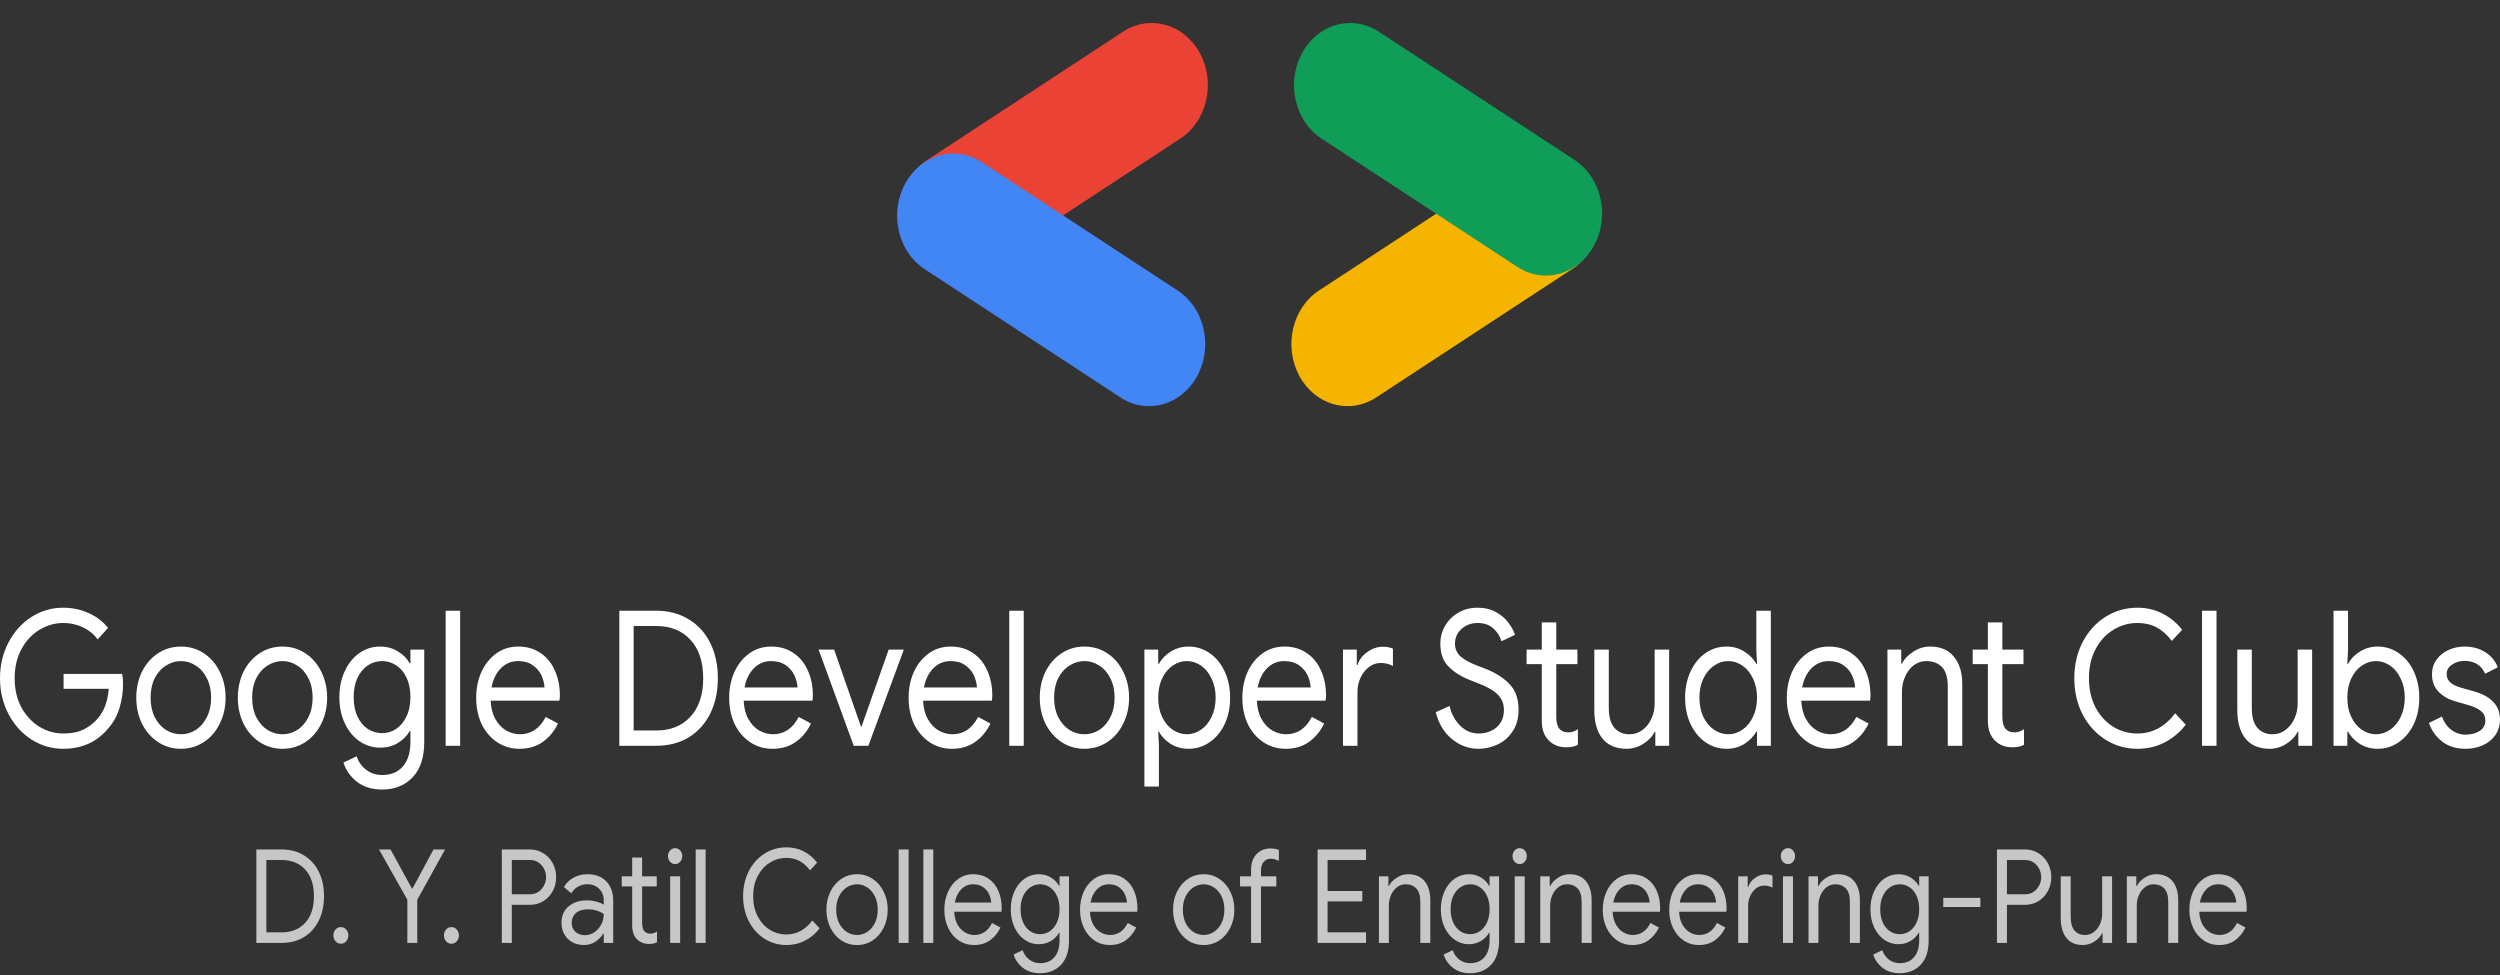 <svg width="364" height="142" viewBox="0 0 364 142" fill="none" xmlns="http://www.w3.org/2000/svg">
<rect x="0" y="0" width="364" height="142" fill="#333333" stroke="none"/>
<path d="M9.207 109.024C7.536 109.024 5.997 108.575 4.591 107.678C3.185 106.781 2.068 105.545 1.241 103.971C0.414 102.396 0 100.657 0 98.753C0 96.849 0.414 95.11 1.241 93.535C2.068 91.96 3.185 90.725 4.591 89.828C5.997 88.931 7.536 88.482 9.207 88.482C10.514 88.482 11.738 88.739 12.88 89.251C14.038 89.764 14.989 90.487 15.734 91.421L14.22 93.096C13.658 92.327 12.938 91.741 12.061 91.338C11.184 90.917 10.241 90.707 9.232 90.707C7.974 90.707 6.8 91.045 5.708 91.723C4.632 92.382 3.764 93.325 3.102 94.551C2.457 95.76 2.134 97.16 2.134 98.753C2.134 100.346 2.457 101.755 3.102 102.982C3.764 104.19 4.641 105.133 5.733 105.811C6.825 106.47 7.991 106.799 9.232 106.799C10.423 106.799 11.416 106.598 12.21 106.195C13.021 105.774 13.715 105.225 14.294 104.547C14.725 104.035 15.072 103.421 15.337 102.707C15.601 101.975 15.767 101.169 15.833 100.291H9.257V98.121H17.794C17.876 98.634 17.918 99.11 17.918 99.549C17.918 100.758 17.744 101.938 17.396 103.092C17.049 104.227 16.495 105.225 15.734 106.085C14.096 108.044 11.92 109.024 9.207 109.024ZM26.345 109.024C25.105 109.024 23.988 108.694 22.995 108.035C22.002 107.376 21.225 106.479 20.662 105.344C20.116 104.208 19.843 102.954 19.843 101.581C19.843 100.208 20.116 98.954 20.662 97.819C21.225 96.684 22.002 95.787 22.995 95.128C23.988 94.469 25.105 94.139 26.345 94.139C27.586 94.139 28.703 94.469 29.695 95.128C30.688 95.787 31.457 96.684 32.004 97.819C32.566 98.954 32.847 100.208 32.847 101.581C32.847 102.954 32.566 104.208 32.004 105.344C31.457 106.479 30.688 107.376 29.695 108.035C28.703 108.694 27.586 109.024 26.345 109.024ZM26.345 106.909C27.123 106.909 27.843 106.699 28.504 106.277C29.183 105.838 29.72 105.216 30.117 104.41C30.531 103.604 30.738 102.662 30.738 101.581C30.738 100.501 30.531 99.558 30.117 98.753C29.72 97.947 29.183 97.334 28.504 96.913C27.843 96.474 27.123 96.254 26.345 96.254C25.568 96.254 24.84 96.474 24.161 96.913C23.483 97.334 22.937 97.947 22.523 98.753C22.126 99.558 21.928 100.501 21.928 101.581C21.928 102.662 22.126 103.604 22.523 104.41C22.937 105.216 23.483 105.838 24.161 106.277C24.84 106.699 25.568 106.909 26.345 106.909ZM41.129 109.024C39.888 109.024 38.771 108.694 37.778 108.035C36.786 107.376 36.008 106.479 35.446 105.344C34.9 104.208 34.627 102.954 34.627 101.581C34.627 100.208 34.9 98.954 35.446 97.819C36.008 96.684 36.786 95.787 37.778 95.128C38.771 94.469 39.888 94.139 41.129 94.139C42.369 94.139 43.486 94.469 44.479 95.128C45.471 95.787 46.241 96.684 46.787 97.819C47.35 98.954 47.631 100.208 47.631 101.581C47.631 102.954 47.35 104.208 46.787 105.344C46.241 106.479 45.471 107.376 44.479 108.035C43.486 108.694 42.369 109.024 41.129 109.024ZM41.129 106.909C41.906 106.909 42.626 106.699 43.288 106.277C43.966 105.838 44.504 105.216 44.901 104.41C45.315 103.604 45.521 102.662 45.521 101.581C45.521 100.501 45.315 99.558 44.901 98.753C44.504 97.947 43.966 97.334 43.288 96.913C42.626 96.474 41.906 96.254 41.129 96.254C40.351 96.254 39.623 96.474 38.945 96.913C38.267 97.334 37.721 97.947 37.307 98.753C36.91 99.558 36.711 100.501 36.711 101.581C36.711 102.662 36.91 103.604 37.307 104.41C37.721 105.216 38.267 105.838 38.945 106.277C39.623 106.699 40.351 106.909 41.129 106.909ZM55.639 114.955C54.15 114.955 52.918 114.571 51.941 113.802C50.982 113.033 50.337 112.109 50.006 111.028L51.917 110.122C52.198 110.928 52.661 111.577 53.306 112.072C53.968 112.584 54.746 112.841 55.639 112.841C56.946 112.841 57.956 112.419 58.667 111.577C59.395 110.735 59.759 109.545 59.759 108.007V106.442H59.66C59.246 107.156 58.658 107.742 57.898 108.2C57.153 108.639 56.301 108.859 55.341 108.859C54.249 108.859 53.248 108.547 52.339 107.925C51.445 107.303 50.734 106.433 50.204 105.316C49.675 104.2 49.41 102.927 49.41 101.499C49.41 100.089 49.675 98.826 50.204 97.709C50.734 96.574 51.445 95.695 52.339 95.073C53.248 94.451 54.249 94.139 55.341 94.139C56.301 94.139 57.153 94.368 57.898 94.826C58.658 95.265 59.246 95.851 59.66 96.583H59.759V94.579H61.769V108.035C61.769 110.287 61.206 111.999 60.081 113.17C58.956 114.36 57.476 114.955 55.639 114.955ZM55.639 106.744C56.4 106.744 57.087 106.534 57.699 106.113C58.328 105.691 58.824 105.087 59.188 104.3C59.569 103.513 59.759 102.579 59.759 101.499C59.759 100.401 59.569 99.458 59.188 98.671C58.824 97.883 58.328 97.288 57.699 96.885C57.087 96.464 56.4 96.254 55.639 96.254C54.878 96.254 54.183 96.464 53.554 96.885C52.926 97.307 52.421 97.911 52.041 98.698C51.677 99.485 51.495 100.419 51.495 101.499C51.495 102.579 51.677 103.522 52.041 104.328C52.421 105.115 52.926 105.719 53.554 106.14C54.183 106.543 54.878 106.744 55.639 106.744ZM64.888 88.922H66.997V108.584H64.888V88.922ZM75.635 109.024C74.427 109.024 73.343 108.703 72.384 108.062C71.424 107.421 70.672 106.543 70.126 105.426C69.596 104.291 69.332 103.019 69.332 101.609C69.332 100.254 69.58 99.009 70.076 97.874C70.589 96.739 71.308 95.833 72.235 95.155C73.161 94.478 74.237 94.139 75.461 94.139C76.702 94.139 77.777 94.451 78.687 95.073C79.597 95.677 80.292 96.519 80.772 97.6C81.268 98.68 81.516 99.915 81.516 101.307C81.516 101.581 81.492 101.819 81.442 102.021H71.441C71.49 103.083 71.722 103.98 72.136 104.712C72.549 105.444 73.07 105.993 73.699 106.36C74.344 106.726 75.014 106.909 75.709 106.909C77.331 106.909 78.58 106.067 79.457 104.383L81.243 105.344C80.698 106.479 79.953 107.376 79.01 108.035C78.083 108.694 76.958 109.024 75.635 109.024ZM79.283 100.098C79.25 99.513 79.101 98.927 78.836 98.341C78.571 97.755 78.149 97.261 77.571 96.858C77.008 96.455 76.297 96.254 75.436 96.254C74.444 96.254 73.6 96.611 72.905 97.325C72.227 98.021 71.78 98.945 71.565 100.098H79.283ZM90.175 88.922H95.535C97.355 88.922 98.944 89.343 100.3 90.185C101.657 91.009 102.699 92.162 103.427 93.645C104.155 95.128 104.519 96.831 104.519 98.753C104.519 100.675 104.155 102.378 103.427 103.861C102.699 105.344 101.657 106.506 100.3 107.348C98.944 108.172 97.355 108.584 95.535 108.584H90.175V88.922ZM95.535 106.36C97.636 106.36 99.299 105.691 100.523 104.355C101.764 103.019 102.385 101.151 102.385 98.753C102.385 96.354 101.764 94.487 100.523 93.151C99.299 91.814 97.636 91.146 95.535 91.146H92.26V106.36H95.535ZM112.472 109.024C111.265 109.024 110.181 108.703 109.221 108.062C108.262 107.421 107.509 106.543 106.963 105.426C106.433 104.291 106.169 103.019 106.169 101.609C106.169 100.254 106.417 99.009 106.913 97.874C107.426 96.739 108.146 95.833 109.072 95.155C109.999 94.478 111.074 94.139 112.298 94.139C113.539 94.139 114.615 94.451 115.525 95.073C116.434 95.677 117.129 96.519 117.609 97.6C118.106 98.68 118.354 99.915 118.354 101.307C118.354 101.581 118.329 101.819 118.279 102.021H108.278C108.328 103.083 108.559 103.98 108.973 104.712C109.386 105.444 109.908 105.993 110.536 106.36C111.182 106.726 111.852 106.909 112.547 106.909C114.168 106.909 115.417 106.067 116.294 104.383L118.081 105.344C117.535 106.479 116.79 107.376 115.847 108.035C114.921 108.694 113.796 109.024 112.472 109.024ZM116.12 100.098C116.087 99.513 115.938 98.927 115.673 98.341C115.409 97.755 114.987 97.261 114.408 96.858C113.845 96.455 113.134 96.254 112.274 96.254C111.281 96.254 110.437 96.611 109.742 97.325C109.064 98.021 108.617 98.945 108.402 100.098H116.12ZM119.19 94.579H121.449L125.37 105.838H125.419L129.39 94.579H131.599L126.437 108.584H124.302L119.19 94.579ZM138.598 109.024C137.39 109.024 136.306 108.703 135.347 108.062C134.387 107.421 133.634 106.543 133.088 105.426C132.559 104.291 132.294 103.019 132.294 101.609C132.294 100.254 132.542 99.009 133.039 97.874C133.551 96.739 134.271 95.833 135.198 95.155C136.124 94.478 137.2 94.139 138.424 94.139C139.665 94.139 140.74 94.451 141.65 95.073C142.56 95.677 143.255 96.519 143.735 97.6C144.231 98.68 144.479 99.915 144.479 101.307C144.479 101.581 144.454 101.819 144.405 102.021H134.404C134.453 103.083 134.685 103.98 135.098 104.712C135.512 105.444 136.033 105.993 136.662 106.36C137.307 106.726 137.977 106.909 138.672 106.909C140.293 106.909 141.542 106.067 142.419 104.383L144.206 105.344C143.66 106.479 142.916 107.376 141.973 108.035C141.046 108.694 139.921 109.024 138.598 109.024ZM142.246 100.098C142.212 99.513 142.064 98.927 141.799 98.341C141.534 97.755 141.112 97.261 140.533 96.858C139.971 96.455 139.259 96.254 138.399 96.254C137.406 96.254 136.563 96.611 135.868 97.325C135.189 98.021 134.743 98.945 134.528 100.098H142.246ZM146.948 88.922H149.057V108.584H146.948V88.922ZM157.893 109.024C156.652 109.024 155.536 108.694 154.543 108.035C153.55 107.376 152.773 106.479 152.21 105.344C151.664 104.208 151.391 102.954 151.391 101.581C151.391 100.208 151.664 98.954 152.21 97.819C152.773 96.684 153.55 95.787 154.543 95.128C155.536 94.469 156.652 94.139 157.893 94.139C159.134 94.139 160.251 94.469 161.243 95.128C162.236 95.787 163.005 96.684 163.551 97.819C164.114 98.954 164.395 100.208 164.395 101.581C164.395 102.954 164.114 104.208 163.551 105.344C163.005 106.479 162.236 107.376 161.243 108.035C160.251 108.694 159.134 109.024 157.893 109.024ZM157.893 106.909C158.671 106.909 159.391 106.699 160.052 106.277C160.731 105.838 161.268 105.216 161.665 104.41C162.079 103.604 162.286 102.662 162.286 101.581C162.286 100.501 162.079 99.558 161.665 98.753C161.268 97.947 160.731 97.334 160.052 96.913C159.391 96.474 158.671 96.254 157.893 96.254C157.116 96.254 156.388 96.474 155.709 96.913C155.031 97.334 154.485 97.947 154.071 98.753C153.674 99.558 153.476 100.501 153.476 101.581C153.476 102.662 153.674 103.604 154.071 104.41C154.485 105.216 155.031 105.838 155.709 106.277C156.388 106.699 157.116 106.909 157.893 106.909ZM166.625 94.579H168.635V96.666H168.734C169.114 95.952 169.685 95.357 170.446 94.881C171.224 94.386 172.092 94.139 173.052 94.139C174.177 94.139 175.203 94.46 176.129 95.1C177.056 95.741 177.784 96.629 178.313 97.764C178.842 98.9 179.107 100.172 179.107 101.581C179.107 103.009 178.842 104.291 178.313 105.426C177.784 106.543 177.056 107.421 176.129 108.062C175.203 108.703 174.177 109.024 173.052 109.024C172.092 109.024 171.224 108.786 170.446 108.31C169.685 107.815 169.114 107.22 168.734 106.525H168.635L168.734 108.447V114.516H166.625V94.579ZM172.804 106.909C173.532 106.909 174.218 106.689 174.864 106.25C175.509 105.811 176.022 105.188 176.402 104.383C176.799 103.559 176.998 102.625 176.998 101.581C176.998 100.538 176.799 99.614 176.402 98.808C176.022 97.984 175.509 97.352 174.864 96.913C174.218 96.474 173.532 96.254 172.804 96.254C172.076 96.254 171.389 96.474 170.744 96.913C170.099 97.352 169.586 97.975 169.205 98.78C168.825 99.586 168.635 100.52 168.635 101.581C168.635 102.643 168.825 103.577 169.205 104.383C169.586 105.188 170.099 105.811 170.744 106.25C171.389 106.689 172.076 106.909 172.804 106.909ZM187.189 109.024C185.981 109.024 184.898 108.703 183.938 108.062C182.978 107.421 182.225 106.543 181.679 105.426C181.15 104.291 180.885 103.019 180.885 101.609C180.885 100.254 181.134 99.009 181.63 97.874C182.143 96.739 182.863 95.833 183.789 95.155C184.716 94.478 185.791 94.139 187.015 94.139C188.256 94.139 189.331 94.451 190.241 95.073C191.151 95.677 191.846 96.519 192.326 97.6C192.822 98.68 193.07 99.915 193.07 101.307C193.07 101.581 193.046 101.819 192.996 102.021H182.995C183.044 103.083 183.276 103.98 183.69 104.712C184.104 105.444 184.625 105.993 185.253 106.36C185.898 106.726 186.568 106.909 187.263 106.909C188.885 106.909 190.134 106.067 191.011 104.383L192.797 105.344C192.251 106.479 191.507 107.376 190.564 108.035C189.638 108.694 188.512 109.024 187.189 109.024ZM190.837 100.098C190.804 99.513 190.655 98.927 190.39 98.341C190.126 97.755 189.704 97.261 189.125 96.858C188.562 96.455 187.851 96.254 186.99 96.254C185.998 96.254 185.154 96.611 184.459 97.325C183.781 98.021 183.334 98.945 183.119 100.098H190.837ZM195.539 94.579H197.549V96.831H197.648C197.897 96.062 198.377 95.43 199.088 94.936C199.8 94.423 200.544 94.167 201.321 94.167C201.901 94.167 202.397 94.258 202.81 94.441V96.968C202.281 96.675 201.686 96.528 201.024 96.528C200.412 96.528 199.849 96.721 199.336 97.105C198.823 97.49 198.41 98.011 198.095 98.671C197.797 99.311 197.648 100.007 197.648 100.758V108.584H195.539V94.579ZM215.247 109.024C213.858 109.024 212.584 108.557 211.426 107.623C210.268 106.689 209.473 105.38 209.043 103.696L211.053 102.79C211.335 103.961 211.856 104.922 212.617 105.673C213.378 106.424 214.271 106.799 215.297 106.799C216.323 106.799 217.191 106.497 217.903 105.893C218.614 105.271 218.97 104.428 218.97 103.366C218.97 102.451 218.664 101.701 218.052 101.115C217.456 100.51 216.472 99.952 215.098 99.439L213.982 99C212.724 98.506 211.699 97.856 210.904 97.05C210.11 96.245 209.713 95.128 209.713 93.7C209.713 92.766 209.945 91.906 210.408 91.118C210.871 90.313 211.516 89.672 212.344 89.196C213.171 88.72 214.097 88.482 215.123 88.482C216.149 88.482 217.043 88.693 217.804 89.114C218.564 89.535 219.168 90.047 219.615 90.652C220.078 91.256 220.401 91.851 220.583 92.437L218.598 93.37C218.432 92.693 218.052 92.08 217.456 91.53C216.877 90.981 216.108 90.707 215.148 90.707C214.238 90.707 213.461 90.99 212.815 91.558C212.17 92.125 211.847 92.839 211.847 93.7C211.847 94.469 212.12 95.1 212.666 95.595C213.212 96.071 214.04 96.519 215.148 96.94L216.314 97.38C217.82 97.984 218.995 98.744 219.838 99.659C220.682 100.556 221.104 101.783 221.104 103.339C221.104 104.602 220.806 105.664 220.211 106.525C219.632 107.385 218.895 108.017 218.002 108.419C217.109 108.822 216.19 109.024 215.247 109.024ZM228.007 108.804C227.494 108.804 227.014 108.712 226.568 108.529C226.137 108.346 225.773 108.099 225.476 107.788C225.145 107.44 224.896 107.037 224.731 106.579C224.566 106.122 224.483 105.563 224.483 104.904V96.693H222.274V94.579H224.483V90.624H226.592V94.579H229.67V96.693H226.592V104.328C226.592 105.097 226.725 105.664 226.99 106.03C227.304 106.433 227.759 106.634 228.354 106.634C228.834 106.634 229.297 106.479 229.744 106.168V108.447C229.496 108.575 229.239 108.667 228.975 108.721C228.727 108.776 228.404 108.804 228.007 108.804ZM236.822 109.024C235.3 109.024 234.134 108.529 233.323 107.541C232.529 106.552 232.132 105.17 232.132 103.394V94.579H234.241V103.037C234.241 104.373 234.514 105.353 235.06 105.975C235.606 106.598 236.342 106.909 237.269 106.909C237.98 106.909 238.609 106.699 239.155 106.277C239.717 105.856 240.148 105.307 240.446 104.63C240.76 103.952 240.917 103.238 240.917 102.488V94.579H243.026V108.584H241.016V106.552H240.917C240.57 107.248 240.015 107.833 239.254 108.31C238.493 108.786 237.682 109.024 236.822 109.024ZM251.381 109.024C250.256 109.024 249.231 108.703 248.304 108.062C247.394 107.421 246.675 106.543 246.145 105.426C245.615 104.291 245.351 103.009 245.351 101.581C245.351 100.172 245.615 98.9 246.145 97.764C246.675 96.629 247.394 95.741 248.304 95.1C249.231 94.46 250.256 94.139 251.381 94.139C252.358 94.139 253.226 94.386 253.987 94.881C254.748 95.357 255.327 95.952 255.724 96.666H255.824L255.724 94.716V88.922H257.834V108.584H255.824V106.525H255.724C255.327 107.22 254.748 107.815 253.987 108.31C253.226 108.786 252.358 109.024 251.381 109.024ZM251.629 106.909C252.374 106.909 253.06 106.689 253.689 106.25C254.335 105.811 254.847 105.188 255.228 104.383C255.625 103.577 255.824 102.643 255.824 101.581C255.824 100.52 255.625 99.586 255.228 98.78C254.847 97.975 254.335 97.352 253.689 96.913C253.06 96.474 252.374 96.254 251.629 96.254C250.901 96.254 250.215 96.474 249.57 96.913C248.924 97.352 248.403 97.984 248.006 98.808C247.626 99.614 247.435 100.538 247.435 101.581C247.435 102.625 247.626 103.559 248.006 104.383C248.403 105.188 248.924 105.811 249.57 106.25C250.215 106.689 250.901 106.909 251.629 106.909ZM266.462 109.024C265.254 109.024 264.17 108.703 263.211 108.062C262.251 107.421 261.499 106.543 260.953 105.426C260.423 104.291 260.158 103.019 260.158 101.609C260.158 100.254 260.407 99.009 260.903 97.874C261.416 96.739 262.135 95.833 263.062 95.155C263.989 94.478 265.064 94.139 266.288 94.139C267.529 94.139 268.604 94.451 269.514 95.073C270.424 95.677 271.119 96.519 271.599 97.6C272.095 98.68 272.343 99.915 272.343 101.307C272.343 101.581 272.319 101.819 272.269 102.021H262.268C262.317 103.083 262.549 103.98 262.963 104.712C263.376 105.444 263.897 105.993 264.526 106.36C265.171 106.726 265.841 106.909 266.536 106.909C268.158 106.909 269.407 106.067 270.284 104.383L272.07 105.344C271.524 106.479 270.78 107.376 269.837 108.035C268.91 108.694 267.786 109.024 266.462 109.024ZM270.11 100.098C270.077 99.513 269.928 98.927 269.663 98.341C269.399 97.755 268.977 97.261 268.398 96.858C267.835 96.455 267.124 96.254 266.263 96.254C265.271 96.254 264.427 96.611 263.732 97.325C263.054 98.021 262.607 98.945 262.392 100.098H270.11ZM274.812 94.579H276.822V96.638H276.922C277.269 95.942 277.823 95.357 278.584 94.881C279.345 94.386 280.156 94.139 281.016 94.139C282.539 94.139 283.697 94.634 284.491 95.622C285.301 96.593 285.707 97.92 285.707 99.604V108.584H283.597V99.961C283.597 98.661 283.316 97.719 282.753 97.133C282.191 96.547 281.422 96.254 280.445 96.254C279.767 96.254 279.155 96.464 278.609 96.885C278.08 97.307 277.666 97.865 277.368 98.561C277.07 99.238 276.922 99.952 276.922 100.703V108.584H274.812V94.579ZM292.957 108.804C292.444 108.804 291.964 108.712 291.518 108.529C291.088 108.346 290.723 108.099 290.426 107.788C290.095 107.44 289.847 107.037 289.681 106.579C289.516 106.122 289.433 105.563 289.433 104.904V96.693H287.224V94.579H289.433V90.624H291.542V94.579H294.62V96.693H291.542V104.328C291.542 105.097 291.675 105.664 291.939 106.03C292.254 106.433 292.709 106.634 293.304 106.634C293.784 106.634 294.247 106.479 294.694 106.168V108.447C294.446 108.575 294.19 108.667 293.925 108.721C293.677 108.776 293.354 108.804 292.957 108.804ZM311.225 109.024C309.504 109.024 307.941 108.575 306.534 107.678C305.128 106.781 304.02 105.554 303.209 103.998C302.415 102.423 302.018 100.675 302.018 98.753C302.018 96.831 302.415 95.091 303.209 93.535C304.02 91.96 305.128 90.725 306.534 89.828C307.941 88.931 309.504 88.482 311.225 88.482C312.548 88.482 313.756 88.766 314.848 89.334C315.956 89.883 316.916 90.67 317.727 91.695L316.213 93.315C315.534 92.418 314.79 91.759 313.979 91.338C313.185 90.917 312.267 90.707 311.225 90.707C309.934 90.707 308.751 91.045 307.676 91.723C306.6 92.382 305.74 93.325 305.095 94.551C304.466 95.76 304.152 97.16 304.152 98.753C304.152 100.346 304.466 101.755 305.095 102.982C305.74 104.19 306.6 105.133 307.676 105.811C308.751 106.47 309.934 106.799 311.225 106.799C313.375 106.799 315.203 105.82 316.709 103.861L318.248 105.508C317.421 106.589 316.403 107.449 315.195 108.09C313.987 108.712 312.664 109.024 311.225 109.024ZM320.617 88.922H322.726V108.584H320.617V88.922ZM330.442 109.024C328.92 109.024 327.754 108.529 326.943 107.541C326.149 106.552 325.752 105.17 325.752 103.394V94.579H327.862V103.037C327.862 104.373 328.134 105.353 328.68 105.975C329.226 106.598 329.963 106.909 330.889 106.909C331.6 106.909 332.229 106.699 332.775 106.277C333.338 105.856 333.768 105.307 334.066 104.63C334.38 103.952 334.537 103.238 334.537 102.488V94.579H336.647V108.584H334.636V106.552H334.537C334.19 107.248 333.635 107.833 332.874 108.31C332.113 108.786 331.303 109.024 330.442 109.024ZM346.19 109.024C345.23 109.024 344.362 108.786 343.584 108.31C342.823 107.815 342.252 107.22 341.871 106.525H341.772V108.584H339.762V88.922H341.871V94.716L341.772 96.666H341.871C342.252 95.952 342.823 95.357 343.584 94.881C344.362 94.386 345.23 94.139 346.19 94.139C347.315 94.139 348.341 94.46 349.267 95.1C350.194 95.741 350.922 96.629 351.451 97.764C351.98 98.9 352.245 100.172 352.245 101.581C352.245 103.009 351.98 104.291 351.451 105.426C350.922 106.543 350.194 107.421 349.267 108.062C348.341 108.703 347.315 109.024 346.19 109.024ZM345.941 106.909C346.67 106.909 347.356 106.689 348.001 106.25C348.646 105.811 349.16 105.188 349.54 104.383C349.937 103.559 350.135 102.625 350.135 101.581C350.135 100.538 349.937 99.614 349.54 98.808C349.16 97.984 348.646 97.352 348.001 96.913C347.356 96.474 346.67 96.254 345.941 96.254C345.214 96.254 344.527 96.474 343.882 96.913C343.236 97.352 342.724 97.975 342.343 98.78C341.963 99.586 341.772 100.52 341.772 101.581C341.772 102.643 341.963 103.577 342.343 104.383C342.724 105.188 343.236 105.811 343.882 106.25C344.527 106.689 345.214 106.909 345.941 106.909ZM358.987 109.024C357.63 109.024 356.497 108.676 355.587 107.98C354.677 107.266 354.032 106.36 353.651 105.261L355.538 104.328C355.852 105.17 356.315 105.82 356.927 106.277C357.556 106.735 358.243 106.964 358.987 106.964C359.781 106.964 360.46 106.79 361.022 106.442C361.585 106.076 361.866 105.563 361.866 104.904C361.866 104.318 361.642 103.851 361.196 103.504C360.749 103.137 360.046 102.826 359.086 102.57L357.548 102.131C356.539 101.856 355.711 101.389 355.066 100.73C354.421 100.071 354.098 99.22 354.098 98.176C354.098 97.371 354.313 96.666 354.743 96.062C355.19 95.439 355.778 94.963 356.505 94.634C357.233 94.304 358.019 94.139 358.863 94.139C359.972 94.139 360.956 94.405 361.816 94.936C362.693 95.467 363.314 96.208 363.677 97.16L361.841 98.094C361.279 96.849 360.277 96.226 358.838 96.226C358.143 96.226 357.531 96.409 357.002 96.776C356.489 97.123 356.232 97.572 356.232 98.121C356.232 98.634 356.414 99.055 356.778 99.385C357.143 99.696 357.689 99.952 358.416 100.153L360.253 100.675C361.493 101.023 362.429 101.545 363.057 102.241C363.686 102.918 364 103.751 364 104.74C364 105.6 363.777 106.36 363.33 107.019C362.883 107.66 362.28 108.154 361.518 108.502C360.757 108.849 359.914 109.024 358.987 109.024Z" fill="white"/>
<path d="M37.327 123.681H41.006C42.261 123.681 43.351 123.971 44.276 124.551C45.207 125.123 45.923 125.922 46.424 126.948C46.925 127.973 47.175 129.15 47.175 130.48C47.175 131.816 46.925 132.997 46.424 134.022C45.923 135.047 45.207 135.85 44.276 136.43C43.351 137.003 42.261 137.289 41.006 137.289H37.327V123.681ZM41.006 135.751C42.451 135.751 43.595 135.288 44.437 134.362C45.286 133.435 45.711 132.141 45.711 130.48C45.711 128.825 45.286 127.535 44.437 126.608C43.595 125.682 42.451 125.219 41.006 125.219H38.782V135.751H41.006ZM49.627 137.406C49.322 137.406 49.066 137.289 48.857 137.055C48.648 136.815 48.543 136.525 48.543 136.186C48.543 135.853 48.648 135.571 48.857 135.337C49.066 135.104 49.322 134.987 49.627 134.987C49.937 134.987 50.197 135.104 50.406 135.337C50.615 135.571 50.72 135.853 50.72 136.186C50.72 136.525 50.615 136.815 50.406 137.055C50.197 137.289 49.937 137.406 49.627 137.406ZM59.309 130.999L55.183 123.681H56.866L59.984 129.387H60.05L63.12 123.681H64.803L60.753 130.999V137.289H59.309V130.999ZM65.724 137.406C65.42 137.406 65.163 137.289 64.954 137.055C64.745 136.815 64.64 136.525 64.64 136.186C64.64 135.853 64.745 135.571 64.954 135.337C65.163 135.104 65.42 134.987 65.724 134.987C66.034 134.987 66.294 135.104 66.503 135.337C66.712 135.571 66.817 135.853 66.817 136.186C66.817 136.525 66.712 136.815 66.503 137.055C66.294 137.289 66.034 137.406 65.724 137.406ZM73.064 123.681H77.171C77.855 123.681 78.486 123.854 79.062 124.201C79.645 124.54 80.108 125.017 80.45 125.633C80.798 126.248 80.973 126.941 80.973 127.711C80.973 128.482 80.798 129.175 80.45 129.79C80.108 130.405 79.645 130.886 79.062 131.233C78.486 131.572 77.855 131.742 77.171 131.742H74.519V137.289H73.064V123.681ZM77.209 130.204C77.659 130.204 78.058 130.083 78.406 129.843C78.755 129.596 79.024 129.285 79.214 128.91C79.411 128.528 79.509 128.129 79.509 127.711C79.509 127.294 79.411 126.894 79.214 126.513C79.024 126.131 78.755 125.82 78.406 125.579C78.058 125.339 77.659 125.219 77.209 125.219H74.519V130.204H77.209ZM85.026 137.596C84.392 137.596 83.825 137.458 83.324 137.182C82.823 136.9 82.437 136.515 82.165 136.027C81.892 135.539 81.756 134.983 81.756 134.362C81.756 133.336 82.101 132.537 82.792 131.964C83.489 131.385 84.363 131.095 85.415 131.095C85.941 131.095 86.426 131.158 86.87 131.285C87.32 131.413 87.665 131.558 87.906 131.721V131.127C87.906 130.405 87.678 129.829 87.221 129.398C86.765 128.959 86.192 128.74 85.501 128.74C85.026 128.74 84.579 128.857 84.16 129.09C83.749 129.323 83.422 129.649 83.182 130.066L82.098 129.154C82.44 128.574 82.909 128.118 83.505 127.786C84.107 127.453 84.772 127.287 85.501 127.287C86.686 127.287 87.611 127.633 88.276 128.326C88.948 129.02 89.284 129.96 89.284 131.148V137.289H87.906V135.899H87.839C87.586 136.366 87.209 136.765 86.708 137.098C86.214 137.43 85.653 137.596 85.026 137.596ZM85.159 136.164C85.647 136.164 86.1 136.027 86.518 135.751C86.943 135.468 87.278 135.093 87.526 134.626C87.779 134.16 87.906 133.647 87.906 133.089C87.633 132.884 87.297 132.718 86.898 132.59C86.499 132.463 86.081 132.399 85.643 132.399C84.845 132.399 84.243 132.583 83.838 132.951C83.438 133.318 83.239 133.796 83.239 134.383C83.239 134.913 83.419 135.344 83.78 135.677C84.148 136.002 84.607 136.164 85.159 136.164ZM94.461 137.437C94.112 137.437 93.786 137.373 93.482 137.246C93.184 137.119 92.931 136.949 92.722 136.737C92.271 136.256 92.046 135.592 92.046 134.743V129.058H90.526V127.595H92.046V124.858H93.492V127.595H95.621V129.058H93.492V134.34C93.492 134.877 93.583 135.27 93.767 135.517C93.983 135.8 94.293 135.942 94.698 135.942C95.053 135.942 95.374 135.832 95.659 135.613V137.193C95.488 137.285 95.313 137.349 95.136 137.384C94.959 137.419 94.734 137.437 94.461 137.437ZM98.29 125.813C98.011 125.813 97.767 125.7 97.558 125.473C97.355 125.24 97.254 124.964 97.254 124.646C97.254 124.321 97.355 124.049 97.558 123.829C97.767 123.603 98.011 123.49 98.29 123.49C98.588 123.49 98.835 123.603 99.031 123.829C99.234 124.049 99.336 124.321 99.336 124.646C99.336 124.964 99.234 125.24 99.031 125.473C98.835 125.7 98.588 125.813 98.29 125.813ZM97.577 127.595H99.031V137.289H97.577V127.595ZM101.294 123.681H102.739V137.289H101.294V123.681ZM114.506 137.596C113.328 137.596 112.254 137.285 111.284 136.663C110.321 136.041 109.564 135.189 109.012 134.107C108.468 133.025 108.195 131.816 108.195 130.48C108.195 129.15 108.468 127.945 109.012 126.863C109.564 125.781 110.321 124.929 111.284 124.307C112.254 123.684 113.328 123.373 114.506 123.373C115.419 123.373 116.252 123.564 117.006 123.946C117.76 124.328 118.416 124.88 118.974 125.601L117.938 126.725C117.469 126.103 116.959 125.646 116.408 125.357C115.856 125.06 115.223 124.911 114.506 124.911C113.626 124.911 112.815 125.145 112.073 125.611C111.338 126.071 110.752 126.725 110.315 127.573C109.878 128.415 109.659 129.383 109.659 130.48C109.659 131.582 109.878 132.558 110.315 133.407C110.752 134.248 111.338 134.902 112.073 135.369C112.815 135.828 113.626 136.058 114.506 136.058C115.983 136.058 117.241 135.38 118.28 134.022L119.335 135.157C118.778 135.907 118.081 136.5 117.244 136.939C116.408 137.377 115.495 137.596 114.506 137.596ZM124.782 137.596C123.933 137.596 123.166 137.37 122.482 136.918C121.804 136.458 121.275 135.836 120.895 135.051C120.514 134.259 120.324 133.389 120.324 132.442C120.324 131.494 120.514 130.628 120.895 129.843C121.275 129.051 121.804 128.429 122.482 127.976C123.166 127.517 123.933 127.287 124.782 127.287C125.632 127.287 126.395 127.517 127.073 127.976C127.757 128.429 128.29 129.051 128.67 129.843C129.057 130.628 129.25 131.494 129.25 132.442C129.25 133.389 129.057 134.259 128.67 135.051C128.29 135.836 127.757 136.458 127.073 136.918C126.395 137.37 125.632 137.596 124.782 137.596ZM124.782 136.133C125.315 136.133 125.809 135.984 126.265 135.687C126.728 135.383 127.098 134.956 127.377 134.404C127.656 133.845 127.796 133.191 127.796 132.442C127.796 131.692 127.656 131.042 127.377 130.49C127.098 129.932 126.728 129.504 126.265 129.207C125.809 128.903 125.315 128.751 124.782 128.751C124.25 128.751 123.749 128.903 123.28 129.207C122.818 129.504 122.447 129.932 122.168 130.49C121.89 131.042 121.75 131.692 121.75 132.442C121.75 133.191 121.89 133.845 122.168 134.404C122.447 134.956 122.818 135.383 123.28 135.687C123.749 135.984 124.25 136.133 124.782 136.133ZM130.848 123.681H132.292V137.289H130.848V123.681ZM134.441 123.681H135.887V137.289H134.441V123.681ZM141.819 137.596C140.989 137.596 140.245 137.373 139.585 136.928C138.926 136.483 138.413 135.871 138.046 135.093C137.678 134.315 137.494 133.439 137.494 132.463C137.494 131.537 137.665 130.677 138.007 129.886C138.356 129.094 138.85 128.464 139.49 127.998C140.131 127.524 140.866 127.287 141.696 127.287C142.551 127.287 143.29 127.499 143.91 127.923C144.538 128.348 145.016 128.935 145.346 129.684C145.682 130.434 145.85 131.289 145.85 132.251C145.85 132.406 145.84 132.572 145.821 132.749H138.939C138.971 133.484 139.129 134.107 139.414 134.616C139.7 135.118 140.061 135.496 140.498 135.751C140.935 136.005 141.392 136.133 141.867 136.133C143.001 136.133 143.86 135.549 144.443 134.383L145.669 135.051C145.302 135.822 144.795 136.44 144.148 136.907C143.502 137.367 142.726 137.596 141.819 137.596ZM144.319 131.413C144.3 131.01 144.199 130.607 144.015 130.204C143.831 129.794 143.546 129.451 143.16 129.175C142.773 128.892 142.285 128.751 141.696 128.751C141.018 128.751 140.438 128.995 139.956 129.483C139.481 129.971 139.17 130.614 139.025 131.413H144.319ZM151.438 141.701C150.417 141.701 149.574 141.432 148.909 140.895C148.244 140.365 147.8 139.725 147.578 138.975L148.9 138.349C149.083 138.908 149.4 139.36 149.85 139.707C150.3 140.06 150.829 140.237 151.438 140.237C152.337 140.237 153.035 139.944 153.529 139.357C154.023 138.777 154.27 137.954 154.27 136.885V135.804H154.204C153.918 136.299 153.516 136.702 152.996 137.013C152.483 137.324 151.897 137.479 151.238 137.479C150.49 137.479 149.806 137.264 149.185 136.833C148.564 136.401 148.073 135.8 147.712 135.029C147.35 134.252 147.169 133.372 147.169 132.389C147.169 131.413 147.35 130.536 147.712 129.758C148.073 128.974 148.564 128.365 149.185 127.934C149.806 127.503 150.49 127.287 151.238 127.287C151.897 127.287 152.483 127.442 152.996 127.754C153.516 128.065 153.918 128.475 154.204 128.984H154.27V127.595H155.648V136.907C155.648 138.469 155.262 139.657 154.489 140.471C153.716 141.291 152.699 141.701 151.438 141.701ZM151.438 136.016C151.964 136.016 152.439 135.871 152.864 135.581C153.288 135.291 153.627 134.874 153.881 134.329C154.14 133.778 154.27 133.131 154.27 132.389C154.27 131.625 154.14 130.971 153.881 130.426C153.627 129.882 153.288 129.468 152.864 129.186C152.439 128.896 151.964 128.751 151.438 128.751C150.918 128.751 150.443 128.899 150.012 129.196C149.581 129.486 149.235 129.903 148.976 130.448C148.722 130.992 148.595 131.639 148.595 132.389C148.595 133.131 148.722 133.778 148.976 134.329C149.235 134.881 149.581 135.302 150.012 135.592C150.443 135.874 150.918 136.016 151.438 136.016ZM161.579 137.596C160.748 137.596 160.004 137.373 159.345 136.928C158.686 136.483 158.172 135.871 157.805 135.093C157.437 134.315 157.254 133.439 157.254 132.463C157.254 131.537 157.425 130.677 157.767 129.886C158.116 129.094 158.61 128.464 159.25 127.998C159.89 127.524 160.625 127.287 161.455 127.287C162.311 127.287 163.049 127.499 163.67 127.923C164.297 128.348 164.776 128.935 165.105 129.684C165.441 130.434 165.609 131.289 165.609 132.251C165.609 132.406 165.599 132.572 165.58 132.749H158.699C158.73 133.484 158.889 134.107 159.174 134.616C159.459 135.118 159.82 135.496 160.257 135.751C160.695 136.005 161.151 136.133 161.626 136.133C162.76 136.133 163.619 135.549 164.202 134.383L165.428 135.051C165.061 135.822 164.554 136.44 163.907 136.907C163.261 137.367 162.485 137.596 161.579 137.596ZM164.078 131.413C164.06 131.01 163.958 130.607 163.774 130.204C163.59 129.794 163.306 129.451 162.919 129.175C162.533 128.892 162.045 128.751 161.455 128.751C160.777 128.751 160.197 128.995 159.716 129.483C159.24 129.971 158.93 130.614 158.784 131.413H164.078ZM175.254 137.596C174.404 137.596 173.638 137.37 172.953 136.918C172.275 136.458 171.746 135.836 171.366 135.051C170.985 134.259 170.796 133.389 170.796 132.442C170.796 131.494 170.985 130.628 171.366 129.843C171.746 129.051 172.275 128.429 172.953 127.976C173.638 127.517 174.404 127.287 175.254 127.287C176.103 127.287 176.866 127.517 177.544 127.976C178.229 128.429 178.761 129.051 179.141 129.843C179.528 130.628 179.721 131.494 179.721 132.442C179.721 133.389 179.528 134.259 179.141 135.051C178.761 135.836 178.229 136.458 177.544 136.918C176.866 137.37 176.103 137.596 175.254 137.596ZM175.254 136.133C175.786 136.133 176.28 135.984 176.736 135.687C177.199 135.383 177.57 134.956 177.849 134.404C178.127 133.845 178.267 133.191 178.267 132.442C178.267 131.692 178.127 131.042 177.849 130.49C177.57 129.932 177.199 129.504 176.736 129.207C176.28 128.903 175.786 128.751 175.254 128.751C174.721 128.751 174.221 128.903 173.752 129.207C173.289 129.504 172.919 129.932 172.639 130.49C172.361 131.042 172.221 131.692 172.221 132.442C172.221 133.191 172.361 133.845 172.639 134.404C172.919 134.956 173.289 135.383 173.752 135.687C174.221 135.984 174.721 136.133 175.254 136.133ZM182.156 129.058H180.549V127.595H182.156V126.555C182.156 125.94 182.28 125.406 182.527 124.954C182.774 124.494 183.107 124.144 183.525 123.904C183.949 123.656 184.418 123.532 184.932 123.532C185.42 123.532 185.844 123.607 186.205 123.755V125.335C186.003 125.243 185.809 125.169 185.625 125.113C185.448 125.056 185.233 125.028 184.979 125.028C184.605 125.028 184.282 125.176 184.01 125.473C183.737 125.77 183.601 126.188 183.601 126.725V127.595H185.835V129.058H183.601V137.289H182.156V129.058ZM191.841 123.681H198.894V125.219H193.296V129.726H198.353V131.243H193.296V135.751H198.894V137.289H191.841V123.681ZM200.772 127.595H202.15V129.016H202.216C202.457 128.535 202.837 128.129 203.357 127.796C203.883 127.457 204.441 127.287 205.03 127.287C206.076 127.287 206.874 127.627 207.425 128.305C207.977 128.984 208.252 129.907 208.252 131.073V137.289H206.798V131.318C206.798 130.419 206.605 129.769 206.218 129.366C205.832 128.956 205.305 128.751 204.64 128.751C204.171 128.751 203.753 128.899 203.385 129.196C203.018 129.486 202.729 129.868 202.521 130.342C202.318 130.816 202.216 131.314 202.216 131.837V137.289H200.772V127.595ZM214.054 141.701C213.034 141.701 212.191 141.432 211.526 140.895C210.86 140.365 210.417 139.725 210.195 138.975L211.516 138.349C211.7 138.908 212.017 139.36 212.466 139.707C212.917 140.06 213.446 140.237 214.054 140.237C214.954 140.237 215.651 139.944 216.145 139.357C216.639 138.777 216.886 137.954 216.886 136.885V135.804H216.82C216.535 136.299 216.132 136.702 215.613 137.013C215.1 137.324 214.513 137.479 213.854 137.479C213.107 137.479 212.422 137.264 211.801 136.833C211.18 136.401 210.689 135.8 210.328 135.029C209.966 134.252 209.786 133.372 209.786 132.389C209.786 131.413 209.966 130.536 210.328 129.758C210.689 128.974 211.18 128.365 211.801 127.934C212.422 127.503 213.107 127.287 213.854 127.287C214.513 127.287 215.1 127.442 215.613 127.754C216.132 128.065 216.535 128.475 216.82 128.984H216.886V127.595H218.265V136.907C218.265 138.469 217.878 139.657 217.105 140.471C216.332 141.291 215.315 141.701 214.054 141.701ZM214.054 136.016C214.58 136.016 215.055 135.871 215.48 135.581C215.904 135.291 216.244 134.874 216.497 134.329C216.757 133.778 216.886 133.131 216.886 132.389C216.886 131.625 216.757 130.971 216.497 130.426C216.244 129.882 215.904 129.468 215.48 129.186C215.055 128.896 214.58 128.751 214.054 128.751C213.534 128.751 213.059 128.899 212.628 129.196C212.197 129.486 211.852 129.903 211.592 130.448C211.339 130.992 211.212 131.639 211.212 132.389C211.212 133.131 211.339 133.778 211.592 134.329C211.852 134.881 212.197 135.302 212.628 135.592C213.059 135.874 213.534 136.016 214.054 136.016ZM221.257 125.813C220.979 125.813 220.735 125.7 220.525 125.473C220.323 125.24 220.221 124.964 220.221 124.646C220.221 124.321 220.323 124.049 220.525 123.829C220.735 123.603 220.979 123.49 221.257 123.49C221.555 123.49 221.802 123.603 221.999 123.829C222.202 124.049 222.303 124.321 222.303 124.646C222.303 124.964 222.202 125.24 221.999 125.473C221.802 125.7 221.555 125.813 221.257 125.813ZM220.544 127.595H221.999V137.289H220.544V127.595ZM224.261 127.595H225.64V129.016H225.706C225.947 128.535 226.327 128.129 226.847 127.796C227.373 127.457 227.93 127.287 228.519 127.287C229.565 127.287 230.363 127.627 230.915 128.305C231.466 128.984 231.742 129.907 231.742 131.073V137.289H230.288V131.318C230.288 130.419 230.094 129.769 229.708 129.366C229.321 128.956 228.795 128.751 228.13 128.751C227.661 128.751 227.243 128.899 226.875 129.196C226.508 129.486 226.219 129.868 226.01 130.342C225.808 130.816 225.706 131.314 225.706 131.837V137.289H224.261V127.595ZM237.686 137.596C236.856 137.596 236.111 137.373 235.452 136.928C234.793 136.483 234.28 135.871 233.912 135.093C233.545 134.315 233.361 133.439 233.361 132.463C233.361 131.537 233.532 130.677 233.874 129.886C234.223 129.094 234.717 128.464 235.357 127.998C235.997 127.524 236.732 127.287 237.562 127.287C238.418 127.287 239.156 127.499 239.777 127.923C240.404 128.348 240.883 128.935 241.212 129.684C241.548 130.434 241.716 131.289 241.716 132.251C241.716 132.406 241.707 132.572 241.688 132.749H234.806C234.837 133.484 234.996 134.107 235.281 134.616C235.566 135.118 235.927 135.496 236.365 135.751C236.802 136.005 237.258 136.133 237.733 136.133C238.868 136.133 239.726 135.549 240.309 134.383L241.536 135.051C241.168 135.822 240.661 136.44 240.015 136.907C239.368 137.367 238.592 137.596 237.686 137.596ZM240.186 131.413C240.167 131.01 240.065 130.607 239.882 130.204C239.698 129.794 239.413 129.451 239.026 129.175C238.64 128.892 238.152 128.751 237.562 128.751C236.884 128.751 236.304 128.995 235.823 129.483C235.347 129.971 235.037 130.614 234.891 131.413H240.186ZM247.361 137.596C246.531 137.596 245.787 137.373 245.127 136.928C244.468 136.483 243.955 135.871 243.587 135.093C243.22 134.315 243.036 133.439 243.036 132.463C243.036 131.537 243.207 130.677 243.55 129.886C243.898 129.094 244.392 128.464 245.032 127.998C245.672 127.524 246.407 127.287 247.237 127.287C248.093 127.287 248.831 127.499 249.452 127.923C250.08 128.348 250.558 128.935 250.888 129.684C251.223 130.434 251.391 131.289 251.391 132.251C251.391 132.406 251.382 132.572 251.363 132.749H244.481C244.512 133.484 244.671 134.107 244.956 134.616C245.241 135.118 245.602 135.496 246.04 135.751C246.477 136.005 246.933 136.133 247.409 136.133C248.543 136.133 249.402 135.549 249.985 134.383L251.211 135.051C250.843 135.822 250.336 136.44 249.69 136.907C249.044 137.367 248.267 137.596 247.361 137.596ZM249.861 131.413C249.842 131.01 249.741 130.607 249.557 130.204C249.373 129.794 249.088 129.451 248.702 129.175C248.315 128.892 247.827 128.751 247.237 128.751C246.559 128.751 245.98 128.995 245.498 129.483C245.023 129.971 244.712 130.614 244.566 131.413H249.861ZM253.082 127.595H254.461V129.154H254.527C254.698 128.623 255.028 128.185 255.516 127.839C256.004 127.485 256.514 127.308 257.046 127.308C257.445 127.308 257.788 127.372 258.073 127.499V129.249C257.712 129.044 257.303 128.941 256.847 128.941C256.428 128.941 256.042 129.076 255.687 129.344C255.338 129.613 255.057 129.974 254.841 130.426C254.632 130.872 254.527 131.353 254.527 131.869V137.289H253.082V127.595ZM260.316 125.813C260.037 125.813 259.793 125.7 259.584 125.473C259.382 125.24 259.28 124.964 259.28 124.646C259.28 124.321 259.382 124.049 259.584 123.829C259.793 123.603 260.037 123.49 260.316 123.49C260.614 123.49 260.861 123.603 261.058 123.829C261.26 124.049 261.362 124.321 261.362 124.646C261.362 124.964 261.26 125.24 261.058 125.473C260.861 125.7 260.614 125.813 260.316 125.813ZM259.603 127.595H261.058V137.289H259.603V127.595ZM263.32 127.595H264.698V129.016H264.764C265.005 128.535 265.386 128.129 265.905 127.796C266.431 127.457 266.989 127.287 267.578 127.287C268.624 127.287 269.422 127.627 269.974 128.305C270.525 128.984 270.801 129.907 270.801 131.073V137.289H269.346V131.318C269.346 130.419 269.153 129.769 268.766 129.366C268.38 128.956 267.854 128.751 267.188 128.751C266.72 128.751 266.301 128.899 265.934 129.196C265.566 129.486 265.278 129.868 265.069 130.342C264.866 130.816 264.764 131.314 264.764 131.837V137.289H263.32V127.595ZM276.602 141.701C275.582 141.701 274.739 141.432 274.074 140.895C273.408 140.365 272.965 139.725 272.743 138.975L274.064 138.349C274.248 138.908 274.565 139.36 275.015 139.707C275.465 140.06 275.994 140.237 276.602 140.237C277.502 140.237 278.199 139.944 278.694 139.357C279.188 138.777 279.435 137.954 279.435 136.885V135.804H279.369C279.083 136.299 278.681 136.702 278.161 137.013C277.648 137.324 277.062 137.479 276.403 137.479C275.655 137.479 274.971 137.264 274.349 136.833C273.729 136.401 273.237 135.8 272.876 135.029C272.515 134.252 272.334 133.372 272.334 132.389C272.334 131.413 272.515 130.536 272.876 129.758C273.237 128.974 273.729 128.365 274.349 127.934C274.971 127.503 275.655 127.287 276.403 127.287C277.062 127.287 277.648 127.442 278.161 127.754C278.681 128.065 279.083 128.475 279.369 128.984H279.435V127.595H280.813V136.907C280.813 138.469 280.426 139.657 279.653 140.471C278.881 141.291 277.863 141.701 276.602 141.701ZM276.602 136.016C277.128 136.016 277.603 135.871 278.028 135.581C278.453 135.291 278.792 134.874 279.045 134.329C279.305 133.778 279.435 133.131 279.435 132.389C279.435 131.625 279.305 130.971 279.045 130.426C278.792 129.882 278.453 129.468 278.028 129.186C277.603 128.896 277.128 128.751 276.602 128.751C276.083 128.751 275.607 128.899 275.176 129.196C274.746 129.486 274.4 129.903 274.14 130.448C273.887 130.992 273.76 131.639 273.76 132.389C273.76 133.131 273.887 133.778 274.14 134.329C274.4 134.881 274.746 135.302 275.176 135.592C275.607 135.874 276.083 136.016 276.602 136.016ZM282.941 130.734H288.34V132.06H282.941V130.734ZM290.757 123.681H294.863C295.547 123.681 296.178 123.854 296.755 124.201C297.338 124.54 297.8 125.017 298.143 125.633C298.491 126.248 298.666 126.941 298.666 127.711C298.666 128.482 298.491 129.175 298.143 129.79C297.8 130.405 297.338 130.886 296.755 131.233C296.178 131.572 295.547 131.742 294.863 131.742H292.211V137.289H290.757V123.681ZM294.901 130.204C295.351 130.204 295.75 130.083 296.099 129.843C296.447 129.596 296.717 129.285 296.907 128.91C297.103 128.528 297.201 128.129 297.201 127.711C297.201 127.294 297.103 126.894 296.907 126.513C296.717 126.131 296.447 125.82 296.099 125.579C295.75 125.339 295.351 125.219 294.901 125.219H292.211V130.204H294.901ZM303.259 137.596C302.22 137.596 301.424 137.253 300.873 136.567C300.322 135.882 300.046 134.923 300.046 133.693V127.595H301.491V133.449C301.491 134.375 301.678 135.054 302.052 135.486C302.426 135.917 302.933 136.133 303.573 136.133C304.061 136.133 304.495 135.988 304.875 135.698C305.255 135.401 305.55 135.019 305.759 134.552C305.968 134.086 306.073 133.59 306.073 133.067V127.595H307.518V137.289H306.139V135.878H306.073C305.832 136.359 305.452 136.765 304.932 137.098C304.412 137.43 303.855 137.596 303.259 137.596ZM309.669 127.595H311.047V129.016H311.114C311.355 128.535 311.735 128.129 312.254 127.796C312.78 127.457 313.338 127.287 313.927 127.287C314.973 127.287 315.771 127.627 316.323 128.305C316.874 128.984 317.15 129.907 317.15 131.073V137.289H315.695V131.318C315.695 130.419 315.502 129.769 315.115 129.366C314.729 128.956 314.203 128.751 313.538 128.751C313.068 128.751 312.65 128.899 312.283 129.196C311.915 129.486 311.627 129.868 311.418 130.342C311.215 130.816 311.114 131.314 311.114 131.837V137.289H309.669V127.595ZM323.094 137.596C322.263 137.596 321.519 137.373 320.86 136.928C320.201 136.483 319.687 135.871 319.32 135.093C318.952 134.315 318.769 133.439 318.769 132.463C318.769 131.537 318.94 130.677 319.282 129.886C319.63 129.094 320.125 128.464 320.765 127.998C321.405 127.524 322.14 127.287 322.97 127.287C323.826 127.287 324.564 127.499 325.185 127.923C325.812 128.348 326.29 128.935 326.62 129.684C326.956 130.434 327.124 131.289 327.124 132.251C327.124 132.406 327.114 132.572 327.095 132.749H320.213C320.245 133.484 320.404 134.107 320.689 134.616C320.974 135.118 321.335 135.496 321.772 135.751C322.209 136.005 322.666 136.133 323.141 136.133C324.275 136.133 325.134 135.549 325.717 134.383L326.943 135.051C326.576 135.822 326.069 136.44 325.422 136.907C324.776 137.367 324 137.596 323.094 137.596ZM325.593 131.413C325.575 131.01 325.473 130.607 325.289 130.204C325.105 129.794 324.821 129.451 324.434 129.175C324.047 128.892 323.559 128.751 322.97 128.751C322.292 128.751 321.712 128.995 321.23 129.483C320.755 129.971 320.445 130.614 320.299 131.413H325.593Z" fill="#C7C7C7"/>
<path d="M200.365 57.873L228.88 39.19C232.765 36.644 234.049 31.096 231.749 26.796C229.448 22.497 224.434 21.076 220.549 23.621L192.034 42.304C188.149 44.85 186.865 50.399 189.165 54.698C191.465 58.997 196.48 60.419 200.365 57.873Z" fill="#F4B400"/>
<path d="M220.93 38.861L192.415 20.178C188.53 17.632 187.246 12.084 189.546 7.784C191.846 3.485 196.861 2.064 200.746 4.609L229.261 23.292C233.146 25.838 234.43 31.387 232.13 35.686C229.83 39.985 224.815 41.407 220.93 38.861Z" fill="#0F9D58"/>
<path d="M143.342 38.861L171.857 20.178C175.742 17.632 177.027 12.084 174.726 7.784C172.426 3.485 167.411 2.064 163.526 4.609L135.012 23.292C131.127 25.838 129.842 31.387 132.142 35.686C134.443 39.985 139.457 41.407 143.342 38.861Z" fill="#EA4335"/>
<path d="M163.144 57.873L134.629 39.19C130.744 36.644 129.46 31.096 131.76 26.796C134.06 22.497 139.075 21.076 142.96 23.621L171.474 42.304C175.359 44.85 176.644 50.399 174.344 54.698C172.043 58.997 167.029 60.419 163.144 57.873Z" fill="#4285F5"/>
</svg>
